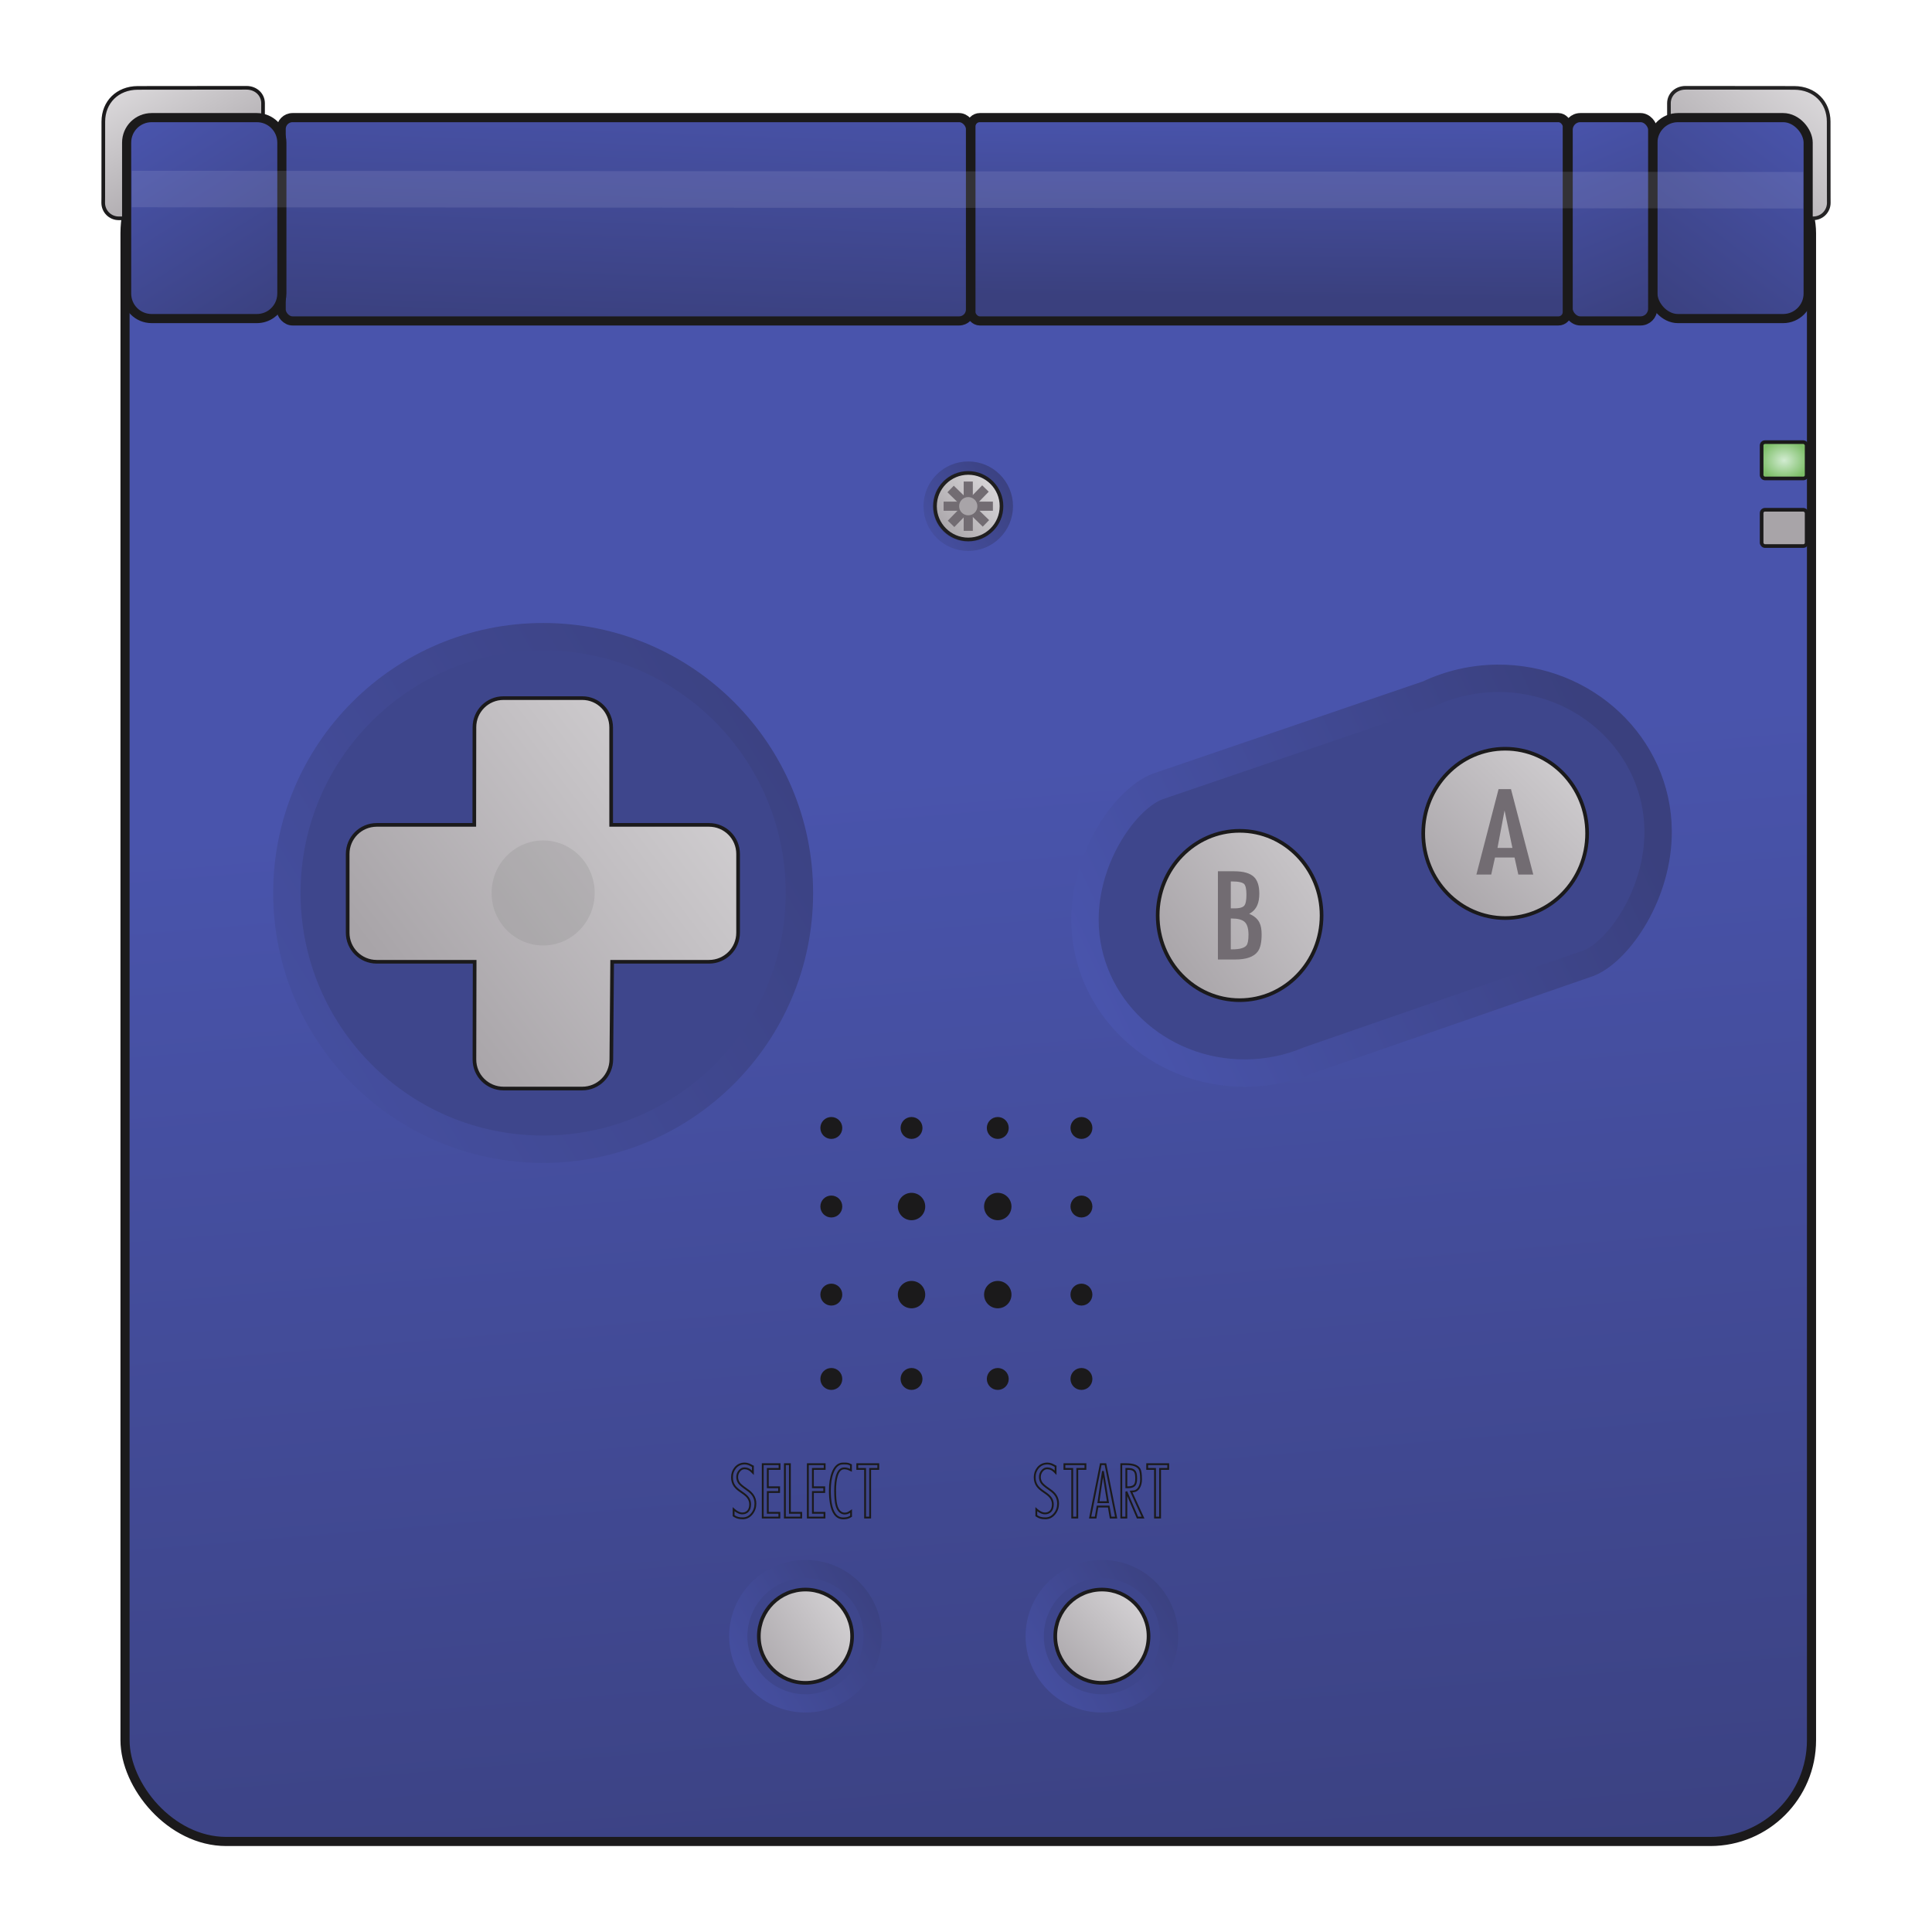 <?xml version="1.0" encoding="UTF-8" standalone="no"?>
<!-- Created with Inkscape (http://www.inkscape.org/) -->

<svg
   width="400"
   height="400"
   viewBox="0 0 105.833 105.833"
   version="1.1"
   id="svg939"
   class="gba-sp shell"
   inkscape:version="1.1.2 (0a00cf5339, 2022-02-04)"
   sodipodi:docname="gba-sp.svg"
   xmlns:inkscape="http://www.inkscape.org/namespaces/inkscape"
   xmlns:sodipodi="http://sodipodi.sourceforge.net/DTD/sodipodi-0.dtd"
   xmlns:xlink="http://www.w3.org/1999/xlink"
   xmlns="http://www.w3.org/2000/svg"
   xmlns:svg="http://www.w3.org/2000/svg"
   xmlns:rdf="http://www.w3.org/1999/02/22-rdf-syntax-ns#"
   xmlns:cc="http://creativecommons.org/ns#"
   xmlns:dc="http://purl.org/dc/elements/1.1/">
  <defs
     id="defs933">
    <linearGradient
       inkscape:collect="always"
       id="linearGradient105552">
      <stop
         style="stop-color:#a8a4a8;stop-opacity:1;"
         offset="0"
         id="stop105548" />
      <stop
         style="stop-color:#e2e0e2;stop-opacity:1"
         offset="1"
         id="stop105550" />
    </linearGradient>
    <linearGradient
       inkscape:collect="always"
       id="linearGradient105314">
      <stop
         style="stop-color:#d2ecd2;stop-opacity:1"
         offset="0"
         id="stop105310" />
      <stop
         style="stop-color:#7dbe68;stop-opacity:1"
         offset="1"
         id="stop105312" />
    </linearGradient>
    <linearGradient
       inkscape:collect="always"
       id="linearGradient101274">
      <stop
         style="stop-color:#3a407e;stop-opacity:1"
         offset="0"
         id="stop101270" />
      <stop
         style="stop-color:#4954ac;stop-opacity:1"
         offset="1"
         id="stop101272" />
    </linearGradient>
    <filter
       inkscape:collect="always"
       style="color-interpolation-filters:sRGB"
       id="filter65498"
       x="-0.02"
       y="-27.776"
       width="1.04"
       height="56.551">
      <feGaussianBlur
         inkscape:collect="always"
         stdDeviation="0.323"
         id="feGaussianBlur65500" />
    </filter>
    <filter
       inkscape:collect="always"
       style="color-interpolation-filters:sRGB"
       id="filter99406"
       x="-0.026"
       y="-0.038"
       width="1.053"
       height="1.077">
      <feGaussianBlur
         inkscape:collect="always"
         stdDeviation="0.033"
         id="feGaussianBlur99408" />
    </filter>
    <linearGradient
       inkscape:collect="always"
       xlink:href="#linearGradient101274"
       id="linearGradient99990"
       gradientUnits="userSpaceOnUse"
       x1="88.6"
       y1="42.483"
       x2="60.468"
       y2="55.831" />
    <linearGradient
       inkscape:collect="always"
       xlink:href="#linearGradient101274"
       id="linearGradient105226"
       x1="69.928"
       y1="16.312"
       x2="70.039"
       y2="6.256"
       gradientUnits="userSpaceOnUse" />
    <linearGradient
       inkscape:collect="always"
       xlink:href="#linearGradient101274"
       id="linearGradient105234"
       x1="55.355"
       y1="109.538"
       x2="49.73"
       y2="42.556"
       gradientUnits="userSpaceOnUse" />
    <linearGradient
       inkscape:collect="always"
       xlink:href="#linearGradient101274"
       id="linearGradient105242"
       x1="90.531"
       y1="17.58"
       x2="85.903"
       y2="6.443"
       gradientUnits="userSpaceOnUse" />
    <linearGradient
       inkscape:collect="always"
       xlink:href="#linearGradient101274"
       id="linearGradient105252"
       gradientUnits="userSpaceOnUse"
       x1="90.531"
       y1="17.58"
       x2="99.049"
       y2="6.443" />
    <linearGradient
       inkscape:collect="always"
       xlink:href="#linearGradient101274"
       id="linearGradient105262"
       gradientUnits="userSpaceOnUse"
       x1="29.535"
       y1="18.15"
       x2="30.047"
       y2="3.816" />
    <linearGradient
       inkscape:collect="always"
       xlink:href="#linearGradient101274"
       id="linearGradient105270"
       x1="15.403"
       y1="17.58"
       x2="8.309"
       y2="6.443"
       gradientUnits="userSpaceOnUse" />
    <radialGradient
       inkscape:collect="always"
       xlink:href="#linearGradient105314"
       id="radialGradient105316"
       cx="97.733"
       cy="25.214"
       fx="97.733"
       fy="25.214"
       r="1.333"
       gradientTransform="matrix(1,0,0,0.821,0,4.518)"
       gradientUnits="userSpaceOnUse" />
    <linearGradient
       inkscape:collect="always"
       xlink:href="#linearGradient105552"
       id="linearGradient105554"
       x1="75.761"
       y1="343.578"
       x2="86.996"
       y2="332.321"
       gradientUnits="userSpaceOnUse" />
    <linearGradient
       inkscape:collect="always"
       xlink:href="#linearGradient105552"
       id="linearGradient105615"
       x1="61.296"
       y1="347.345"
       x2="75.818"
       y2="336.815"
       gradientUnits="userSpaceOnUse" />
    <linearGradient
       inkscape:collect="always"
       xlink:href="#linearGradient105552"
       id="linearGradient105623"
       x1="21.758"
       y1="53.921"
       x2="45.157"
       y2="36.157"
       gradientUnits="userSpaceOnUse" />
    <linearGradient
       inkscape:collect="always"
       xlink:href="#linearGradient105552"
       id="linearGradient105707"
       x1="51.383"
       y1="29.029"
       x2="55.062"
       y2="25.897"
       gradientUnits="userSpaceOnUse" />
    <linearGradient
       inkscape:collect="always"
       xlink:href="#linearGradient105552"
       id="linearGradient105715"
       x1="80.784"
       y1="325.378"
       x2="87.965"
       y2="316.978"
       gradientUnits="userSpaceOnUse" />
    <linearGradient
       inkscape:collect="always"
       xlink:href="#linearGradient105552"
       id="linearGradient105837"
       x1="17.909"
       y1="324.757"
       x2="13.573"
       y2="317.05"
       gradientUnits="userSpaceOnUse" />
    <linearGradient
       inkscape:collect="always"
       xlink:href="#linearGradient101274"
       id="linearGradient107397"
       x1="64.304"
       y1="86.003"
       x2="53.181"
       y2="92.773"
       gradientUnits="userSpaceOnUse" />
    <linearGradient
       inkscape:collect="always"
       xlink:href="#linearGradient101274"
       id="linearGradient107512"
       gradientUnits="userSpaceOnUse"
       x1="64.304"
       y1="86.003"
       x2="53.181"
       y2="92.773"
       gradientTransform="translate(-16.238)" />
    <linearGradient
       inkscape:collect="always"
       xlink:href="#linearGradient101274"
       id="linearGradient107655"
       gradientUnits="userSpaceOnUse"
       gradientTransform="matrix(3.814,0,0,3.814,-200.479,-292.952)"
       x1="64.304"
       y1="86.003"
       x2="53.181"
       y2="92.773" />
    <linearGradient
       inkscape:collect="always"
       xlink:href="#linearGradient101274"
       id="linearGradient107800"
       gradientUnits="userSpaceOnUse"
       x1="64.304"
       y1="86.003"
       x2="53.181"
       y2="92.773"
       gradientTransform="matrix(0.598,0,0,0.598,16.943,-25.871)" />
    <linearGradient
       inkscape:collect="always"
       xlink:href="#linearGradient105552"
       id="linearGradient111462"
       x1="57.783"
       y1="92.153"
       x2="64.063"
       y2="86.295"
       gradientUnits="userSpaceOnUse" />
    <linearGradient
       inkscape:collect="always"
       xlink:href="#linearGradient105552"
       id="linearGradient111470"
       x1="40.857"
       y1="91.892"
       x2="48.57"
       y2="86.815"
       gradientUnits="userSpaceOnUse" />
  </defs>
  <sodipodi:namedview
     id="base"
     pagecolor="#ffffff"
     bordercolor="#666666"
     borderopacity="1.0"
     inkscape:pageopacity="0.0"
     inkscape:pageshadow="2"
     inkscape:zoom="2.8000002"
     inkscape:cx="134.99999"
     inkscape:cy="164.46427"
     inkscape:document-units="mm"
     inkscape:current-layer="svg939"
     showgrid="false"
     inkscape:window-width="3840"
     inkscape:window-height="2070"
     inkscape:window-x="0"
     inkscape:window-y="44"
     inkscape:window-maximized="1"
     showguides="true"
     units="px"
     inkscape:pagecheckerboard="0"
     inkscape:snap-grids="false"
     inkscape:snap-global="true"
     inkscape:snap-to-guides="false">
    <inkscape:grid
       type="xygrid"
       id="grid59191" />
  </sodipodi:namedview>
  <g
     id="g1288"
     inkscape:label="menuButtons"
     style="display:inline"
     transform="translate(-10.654,-313.736)"
     inkscape:groupmode="layer" />
  <g
     id="g1200"
     inkscape:label="actionButtons"
     style="display:inline"
     transform="translate(-10.654,-313.736)"
     inkscape:groupmode="layer" />
  <rect
     style="color:#000000;display:inline;overflow:visible;fill:url(#linearGradient105234);fill-opacity:1;fill-rule:evenodd;stroke:#1b1a1b;stroke-width:0.5;stroke-linecap:square;stroke-miterlimit:4;stroke-dasharray:none;stroke-opacity:1;stop-color:#000000"
     id="rect1780"
     width="92.383"
     height="93.648"
     x="6.849"
     y="7.226"
     ry="5.545" />
  <circle
     style="color:#000000;display:inline;overflow:visible;mix-blend-mode:normal;fill:#3e468c;fill-opacity:1;fill-rule:evenodd;stroke:url(#linearGradient107655);stroke-width:1.5;stroke-linecap:square;stroke-miterlimit:4;stroke-dasharray:none;stroke-opacity:1;stop-color:#000000"
     id="path49231-1-3-0-9-3-4-4"
     cx="29.753"
     cy="48.915"
     inkscape:label="startOutline"
     class="button"
     r="14.038" />
  <ellipse
     style="color:#000000;display:inline;overflow:visible;mix-blend-mode:normal;fill:#3e468c;fill-opacity:1;fill-rule:evenodd;stroke:url(#linearGradient107512);stroke-width:1;stroke-linecap:square;stroke-miterlimit:4;stroke-dasharray:none;stroke-opacity:1;stop-color:#000000"
     id="path49231-1-3-0-9-3-4"
     cx="44.123"
     cy="89.63"
     inkscape:label="startOutline"
     class="button"
     rx="3.68"
     ry="3.68" />
  <path
     id="path24327-3"
     style="display:inline;overflow:visible;fill:#3e468c;fill-opacity:1;fill-rule:evenodd;stroke:url(#linearGradient99990);stroke-width:1.5;stroke-linecap:square;stroke-miterlimit:4;stroke-dasharray:none;stroke-opacity:1;stop-color:#000000;filter:url(#filter99406)"
     d="M 82.017,37.157 C 80.704,37.169 79.411,37.465 78.232,38.022 L 63.427,43.079 C 61.708,43.712 59.42,46.881 59.433,50.419 59.463,55.069 63.409,58.814 68.245,58.783 69.439,58.774 70.618,58.531 71.71,58.069 L 87.061,52.747 C 88.701,52.059 90.851,48.955 90.83,45.521 90.8,40.87 86.854,37.125 82.017,37.157 Z"
     sodipodi:nodetypes="ccccccccc" />
  <path
     id="rect49086"
     class="button"
     style="display:inline;overflow:visible;fill:url(#linearGradient105623);fill-opacity:1;fill-rule:evenodd;stroke:#1b1a1b;stroke-width:0.2;stroke-linecap:square;stroke-miterlimit:4;stroke-dasharray:none;stroke-opacity:1;stop-color:#000000"
     inkscape:label="dOutline"
     d="M 25.989,39.836 C 25.99,38.953 26.7,38.242 27.583,38.242 H 31.894 C 32.777,38.242 33.479,38.968 33.479,39.852 V 45.186 H 38.838 C 39.721,45.186 40.432,45.897 40.432,46.78 V 51.092 C 40.432,51.975 39.721,52.685 38.838,52.685 H 33.532 L 33.488,58.035 C 33.481,58.918 32.777,59.629 31.894,59.629 H 27.583 C 26.7,59.629 25.987,58.919 25.989,58.035 L 26.001,52.685 H 20.639 C 19.756,52.685 19.045,51.975 19.045,51.092 V 46.78 C 19.045,45.897 19.756,45.186 20.639,45.186 H 25.981 Z"
     sodipodi:nodetypes="sssscsssscsssscsssscs" />
  <ellipse
     style="color:#000000;display:inline;overflow:visible;mix-blend-mode:normal;fill:#3e468c;fill-opacity:1;fill-rule:evenodd;stroke:url(#linearGradient107397);stroke-width:1;stroke-linecap:square;stroke-miterlimit:4;stroke-dasharray:none;stroke-opacity:1;stop-color:#000000"
     id="path49231-1-3-0-9-3"
     cx="60.361"
     cy="89.63"
     inkscape:label="startOutline"
     class="button"
     rx="3.68"
     ry="3.68" />
  <circle
     style="color:#000000;display:inline;overflow:visible;mix-blend-mode:normal;fill:#3e468c;fill-opacity:1;fill-rule:evenodd;stroke:url(#linearGradient107800);stroke-width:0.5;stroke-linecap:square;stroke-miterlimit:4;stroke-dasharray:none;stroke-opacity:1;stop-color:#000000"
     id="path49231-1-3-0-9-3-3"
     cx="53.04"
     cy="27.729"
     inkscape:label="startOutline"
     class="button"
     r="2.201" />
  <g
     id="g1015"
     inkscape:label="start"
     ojd-button="START">
    <circle
       style="color:#000000;display:inline;overflow:visible;mix-blend-mode:normal;fill:url(#linearGradient111462);fill-opacity:1;fill-rule:evenodd;stroke:#1b1a1b;stroke-width:0.2;stroke-linecap:square;stroke-miterlimit:4;stroke-dasharray:none;stroke-opacity:1;stop-color:#000000"
       id="path49231-1-3-0-9"
       cx="60.361"
       cy="89.63"
       inkscape:label="startOutline"
       class="button"
       r="2.555" />
    <g
       aria-label="START"
       id="text47887-3-6"
       style="font-size:4.233px;line-height:6.615px;font-family:'Futura Condensed';-inkscape-font-specification:'Futura Condensed, ';letter-spacing:0px;word-spacing:0px;display:inline;fill:#3e468c;fill-opacity:1;stroke:#1b1a1b;stroke-width:0.115;stroke-miterlimit:4;stroke-dasharray:none;stroke-opacity:1"
       inkscape:label="startText"
       class="label"
       transform="matrix(0.868,0,0,0.868,9.302,-228.068)">
      <path
         d="M 56.059,357.643 Q 56.059,358.01 55.838,358.283 55.605,358.571 55.261,358.571 55.075,358.571 54.961,358.539 54.846,358.508 54.748,358.445 L 54.685,358.405 V 357.994 L 54.724,358.03 Q 54.819,358.113 54.918,358.168 55.087,358.263 55.229,358.263 55.451,358.263 55.589,358.117 55.727,357.967 55.727,357.686 55.727,357.457 55.593,357.272 55.474,357.11 55.222,356.944 L 55.15,356.893 Q 54.866,356.707 54.736,356.518 54.582,356.292 54.582,355.984 54.582,355.637 54.787,355.388 55.016,355.112 55.387,355.112 55.514,355.112 55.648,355.163 55.739,355.199 55.846,355.262 L 55.901,355.289 V 355.696 L 55.822,355.617 Q 55.739,355.534 55.66,355.491 55.561,355.436 55.482,355.428 55.407,355.416 55.372,355.416 55.178,355.416 55.044,355.586 54.91,355.751 54.91,355.965 54.91,356.158 55.012,356.32 55.115,356.478 55.482,356.727 L 55.53,356.762 Q 55.79,356.936 55.917,357.134 56.059,357.355 56.059,357.643 Z"
         id="path956"
         style="fill:#3e468c;fill-opacity:1;stroke:#1b1a1b;stroke-width:0.115;stroke-miterlimit:4;stroke-dasharray:none;stroke-opacity:1" />
      <path
         d="M 57.784,355.455 H 57.271 V 358.524 H 56.951 V 355.455 H 56.458 V 355.155 H 57.784 Z"
         id="path958"
         style="fill:#3e468c;fill-opacity:1;stroke:#1b1a1b;stroke-width:0.115;stroke-miterlimit:4;stroke-dasharray:none;stroke-opacity:1" />
      <path
         d="M 59.723,358.524 H 59.372 L 59.254,357.829 H 58.547 L 58.428,358.524 H 58.081 L 58.752,355.155 H 59.048 Z M 59.206,357.552 58.89,355.593 58.606,357.552 Z"
         id="path960"
         style="fill:#3e468c;fill-opacity:1;stroke:#1b1a1b;stroke-width:0.115;stroke-miterlimit:4;stroke-dasharray:none;stroke-opacity:1" />
      <path
         d="M 61.418,358.524 H 61.07 L 60.367,356.885 V 358.524 H 60.047 V 355.155 H 60.367 Q 61.019,355.155 61.2,355.467 61.295,355.629 61.295,356.119 61.295,356.415 61.173,356.624 61.027,356.873 60.77,356.873 L 60.667,356.881 Z M 60.987,356.067 Q 60.987,355.771 60.924,355.653 60.821,355.455 60.505,355.455 H 60.367 V 356.612 H 60.49 Q 60.805,356.612 60.916,356.435 60.987,356.32 60.987,356.067 Z"
         id="path962"
         style="fill:#3e468c;fill-opacity:1;stroke:#1b1a1b;stroke-width:0.115;stroke-miterlimit:4;stroke-dasharray:none;stroke-opacity:1" />
      <path
         d="M 63.009,355.455 H 62.496 V 358.524 H 62.176 V 355.455 H 61.682 V 355.155 H 63.009 Z"
         id="path964"
         style="fill:#3e468c;fill-opacity:1;stroke:#1b1a1b;stroke-width:0.115;stroke-miterlimit:4;stroke-dasharray:none;stroke-opacity:1" />
    </g>
  </g>
  <circle
     style="color:#000000;display:inline;overflow:visible;mix-blend-mode:normal;fill:url(#linearGradient105707);fill-opacity:1;fill-rule:evenodd;stroke:#1f1e1f;stroke-width:0.2;stroke-linecap:square;stroke-miterlimit:4;stroke-dasharray:none;stroke-opacity:1;stop-color:#000000"
     id="path49231-1-3-0-3"
     cx="53.04"
     cy="27.729"
     inkscape:label="selectOutline"
     class="button"
     r="1.822" />
  <g
     id="g1025"
     inkscape:label="select"
     ojd-button="SELECT">
    <circle
       style="color:#000000;display:inline;overflow:visible;mix-blend-mode:normal;fill:url(#linearGradient111470);fill-opacity:1;fill-rule:evenodd;stroke:#1b1a1b;stroke-width:0.2;stroke-linecap:square;stroke-miterlimit:4;stroke-dasharray:none;stroke-opacity:1;stop-color:#000000"
       id="path49231-1-3-0"
       cx="44.123"
       cy="89.63"
       inkscape:label="selectOutline"
       class="button"
       r="2.555" />
    <g
       aria-label="SELECT"
       id="text47887-1"
       style="font-size:4.233px;line-height:6.615px;font-family:'Futura Condensed';-inkscape-font-specification:'Futura Condensed, ';letter-spacing:0px;word-spacing:0px;display:inline;fill:#3e468c;fill-opacity:1;stroke:#1b1a1b;stroke-width:0.115;stroke-miterlimit:4;stroke-dasharray:none;stroke-opacity:1"
       inkscape:label="selectText"
       class="label"
       transform="matrix(0.868,0,0,0.868,8.084,-228.068)">
      <path
         d="M 38.36,357.643 Q 38.36,358.01 38.139,358.283 37.906,358.571 37.562,358.571 37.376,358.571 37.262,358.539 37.147,358.508 37.049,358.445 L 36.985,358.405 V 357.994 L 37.025,358.03 Q 37.12,358.113 37.218,358.168 37.388,358.263 37.53,358.263 37.752,358.263 37.89,358.117 38.028,357.967 38.028,357.686 38.028,357.457 37.894,357.272 37.775,357.11 37.522,356.944 L 37.451,356.893 Q 37.167,356.707 37.037,356.518 36.883,356.292 36.883,355.984 36.883,355.637 37.088,355.388 37.317,355.112 37.688,355.112 37.815,355.112 37.949,355.163 38.04,355.199 38.146,355.262 L 38.202,355.289 V 355.696 L 38.123,355.617 Q 38.04,355.534 37.961,355.491 37.862,355.436 37.783,355.428 37.708,355.416 37.673,355.416 37.479,355.416 37.345,355.586 37.21,355.751 37.21,355.965 37.21,356.158 37.313,356.32 37.416,356.478 37.783,356.727 L 37.83,356.762 Q 38.091,356.936 38.217,357.134 38.36,357.355 38.36,357.643 Z"
         id="path986"
         style="fill:#3e468c;fill-opacity:1;stroke:#1b1a1b;stroke-width:0.115;stroke-miterlimit:4;stroke-dasharray:none;stroke-opacity:1" />
      <path
         d="M 39.884,355.455 H 39.142 V 356.612 H 39.856 V 356.912 H 39.142 V 358.224 H 39.872 V 358.524 H 38.822 V 355.155 H 39.884 Z"
         id="path988"
         style="fill:#3e468c;fill-opacity:1;stroke:#1b1a1b;stroke-width:0.115;stroke-miterlimit:4;stroke-dasharray:none;stroke-opacity:1" />
      <path
         d="M 41.25,358.524 H 40.22 V 355.155 H 40.536 V 358.224 H 41.25 Z"
         id="path990"
         style="fill:#3e468c;fill-opacity:1;stroke:#1b1a1b;stroke-width:0.115;stroke-miterlimit:4;stroke-dasharray:none;stroke-opacity:1" />
      <path
         d="M 42.731,355.455 H 41.989 V 356.612 H 42.704 V 356.912 H 41.989 V 358.224 H 42.719 V 358.524 H 41.669 V 355.155 H 42.731 Z"
         id="path992"
         style="fill:#3e468c;fill-opacity:1;stroke:#1b1a1b;stroke-width:0.115;stroke-miterlimit:4;stroke-dasharray:none;stroke-opacity:1" />
      <path
         d="M 44.398,358.437 44.327,358.48 Q 44.173,358.575 43.904,358.575 43.564,358.575 43.363,358.291 43.193,358.054 43.118,357.611 43.059,357.264 43.059,356.822 43.059,356.15 43.233,355.692 43.454,355.112 43.888,355.112 43.951,355.112 43.987,355.112 44.105,355.112 44.173,355.124 44.244,355.131 44.334,355.179 L 44.39,355.203 V 355.542 L 44.315,355.507 Q 44.157,355.42 43.963,355.42 43.639,355.42 43.497,355.902 43.391,356.261 43.391,356.822 43.391,357.422 43.47,357.73 43.592,358.208 43.932,358.267 43.944,358.271 43.979,358.271 44.058,358.271 44.141,358.251 44.224,358.227 44.299,358.176 L 44.398,358.109 Z"
         id="path994"
         style="fill:#3e468c;fill-opacity:1;stroke:#1b1a1b;stroke-width:0.115;stroke-miterlimit:4;stroke-dasharray:none;stroke-opacity:1" />
      <path
         d="M 46.115,355.455 H 45.602 V 358.524 H 45.282 V 355.455 H 44.789 V 355.155 H 46.115 Z"
         id="path996"
         style="fill:#3e468c;fill-opacity:1;stroke:#1b1a1b;stroke-width:0.115;stroke-miterlimit:4;stroke-dasharray:none;stroke-opacity:1" />
    </g>
  </g>
  <ellipse
     style="color:#000000;display:inline;overflow:visible;opacity:0.228;fill:#878787;fill-opacity:1;fill-rule:evenodd;stroke:none;stroke-width:0.856;stroke-linecap:square;stroke-miterlimit:4;stroke-dasharray:none;stroke-opacity:1;stop-color:#000000"
     id="path49231"
     cx="29.753"
     cy="48.915"
     rx="2.823"
     ry="2.876"
     inkscape:label="dCenterIndent" />
  <path
     style="color:#000000;font-variation-settings:normal;display:inline;overflow:visible;vector-effect:none;fill:none;fill-opacity:1;fill-rule:evenodd;stroke:#726c72;stroke-width:1.143;stroke-linecap:square;stroke-linejoin:miter;stroke-miterlimit:4;stroke-dasharray:none;stroke-dashoffset:0;stroke-opacity:1;-inkscape-stroke:none;stop-color:#000000;opacity:0"
     d="m 28.592,55.431 h 2.285 l -1.143,1.468 z"
     id="path78940"
     sodipodi:nodetypes="cccc"
     inkscape:label="dDown"
     ojd-button="DOWN"
     class="button direction" />
  <path
     style="color:#000000;display:inline;overflow:visible;fill:#a8a4a8;fill-opacity:1;fill-rule:evenodd;stroke:#777177;stroke-width:1.143;stroke-linecap:square;stroke-miterlimit:4;stroke-dasharray:none;stroke-opacity:1;stop-color:#000000;opacity:0"
     d="m 30.874,42.19 h -2.285 l 1.143,-1.468 z"
     id="path78940-1"
     sodipodi:nodetypes="cccc"
     inkscape:label="dUp"
     ojd-button="UP"
     class="button direction" />
  <path
     style="color:#000000;display:inline;overflow:visible;fill:#a8a4a8;fill-opacity:1;fill-rule:evenodd;stroke:#777177;stroke-width:1.143;stroke-linecap:square;stroke-miterlimit:4;stroke-dasharray:none;stroke-opacity:1;stop-color:#000000;opacity:0"
     d="m 36.376,50.238 v -2.285 l 1.468,1.143 z"
     id="path78940-1-9"
     sodipodi:nodetypes="cccc"
     inkscape:label="dRight"
     ojd-button="RIGHT"
     class="button direction" />
  <path
     style="color:#000000;display:inline;overflow:visible;fill:#a8a4a8;fill-opacity:1;fill-rule:evenodd;stroke:#777177;stroke-width:1.143;stroke-linecap:square;stroke-miterlimit:4;stroke-dasharray:none;stroke-opacity:1;stop-color:#000000;opacity:0"
     d="m 23.248,50.21 v -2.285 l -1.468,1.143 z"
     id="path78940-1-9-4"
     sodipodi:nodetypes="cccc"
     inkscape:label="dLeft"
     ojd-button="LEFT"
     class="button direction" />
  <g
     id="g1190"
     inkscape:label="bButton"
     ojd-button="B"
     transform="translate(2.389,-294.407)"
     style="display:inline">
    <ellipse
       style="color:#000000;display:inline;overflow:visible;fill:url(#linearGradient105615);fill-opacity:1;fill-rule:evenodd;stroke:#1b1a1b;stroke-width:0.2;stroke-linecap:square;stroke-miterlimit:4;stroke-dasharray:none;stroke-opacity:1;stop-color:#000000"
       id="path25587-2"
       cx="65.517"
       cy="344.557"
       rx="4.489"
       ry="4.638"
       inkscape:label="bButtonOutline"
       class="button" />
    <g
       aria-label="B"
       transform="scale(1.099,0.91)"
       id="text113928"
       style="font-size:6.484px;line-height:10.131px;font-family:'Futura Condensed';-inkscape-font-specification:'Futura Condensed, ';letter-spacing:0px;word-spacing:0px;display:inline;fill:#726c72;stroke:#726c72;stroke-width:0.152px"
       inkscape:label="bText"
       class="label">
      <path
         d="M 60.635,379.774 Q 60.635,380.469 60.453,380.766 60.181,381.207 59.395,381.207 H 58.608 V 376.048 H 59.346 Q 60,376.048 60.272,376.362 60.52,376.653 60.52,377.318 60.52,377.723 60.423,377.989 60.308,378.31 60.042,378.473 L 59.933,378.54 60.054,378.6 Q 60.399,378.77 60.532,379.09 60.635,379.332 60.635,379.774 Z M 60.03,377.378 Q 60.03,376.846 59.897,376.689 59.746,376.508 59.231,376.508 H 59.098 V 378.28 H 59.371 Q 59.782,378.28 59.915,378.074 60.03,377.899 60.03,377.378 Z M 60.133,379.792 Q 60.133,379.157 59.885,378.933 59.667,378.739 59.225,378.739 H 59.098 V 380.748 H 59.244 Q 59.848,380.748 60.024,380.469 60.133,380.3 60.133,379.792 Z"
         id="path912"
         inkscape:label="bTextPath" />
    </g>
  </g>
  <g
     id="g1185"
     inkscape:label="aButton"
     ojd-button="A"
     transform="translate(2.389,-294.407)"
     style="display:inline">
    <ellipse
       style="color:#000000;display:inline;overflow:visible;fill:url(#linearGradient105554);fill-opacity:1;fill-rule:evenodd;stroke:#1b1a1b;stroke-width:0.2;stroke-linecap:square;stroke-miterlimit:4;stroke-dasharray:none;stroke-opacity:1;stop-color:#000000"
       id="path25587-9-9"
       cx="80.063"
       cy="340.06"
       rx="4.489"
       ry="4.638"
       inkscape:label="aButtonOutline"
       class="button" />
    <g
       aria-label="A"
       transform="scale(1.141,0.876)"
       id="text106690"
       style="font-size:6.492px;line-height:10.144px;font-family:'Futura Condensed';-inkscape-font-specification:'Futura Condensed, ';letter-spacing:0px;word-spacing:0px;display:inline;fill:#726c72;stroke:#726c72;stroke-width:0.174px"
       inkscape:label="aText"
       class="label">
      <path
         d="M 71.412,390.682 H 70.873 L 70.692,389.616 H 69.608 L 69.426,390.682 H 68.893 L 69.923,385.516 H 70.377 Z M 70.619,389.192 70.135,386.188 69.699,389.192 Z"
         id="path934"
         inkscape:label="aTextPath" />
    </g>
  </g>
  <g
     id="g1180"
     inkscape:label="right"
     ojd-button="R"
     transform="translate(12.616,-313.214)"
     style="fill:#5b5b5b;fill-opacity:1">
    <path
       id="rect11226-6"
       style="overflow:visible;fill:url(#linearGradient105715);fill-opacity:1;fill-rule:evenodd;stroke:#242324;stroke-width:0.2;stroke-linecap:square;stroke-miterlimit:4;stroke-dasharray:none;stroke-opacity:1;stop-color:#000000"
       d="M 85.753,325.173 H 79.126 C 78.95,325.173 78.809,325.032 78.809,324.856 L 78.811,321.978 78.807,318.874 C 78.806,318.403 79.186,318.024 79.717,318.023 L 85.676,318.029 C 86.782,318.036 87.553,318.807 87.557,319.872 L 87.561,324.005 87.563,324.324 C 87.563,324.794 87.184,325.173 86.714,325.173 H 85.17"
       sodipodi:nodetypes="csscscccccsc"
       inkscape:label="rightOutline"
       class="button" />
    <g
       aria-label="R"
       transform="scale(1.141,0.876)"
       id="text106690-6"
       style="font-size:6.492px;line-height:10.144px;font-family:'Futura Condensed';-inkscape-font-specification:'Futura Condensed, ';letter-spacing:0px;word-spacing:0px;display:inline;fill:#5b5b5b;fill-opacity:1;stroke:#726c72;stroke-width:0.174px"
       inkscape:label="rightText"
       class="label" />
  </g>
  <g
     id="g1147"
     inkscape:label="left"
     ojd-button="L"
     transform="translate(-7.466,-313.214)"
     style="fill:#5b5b5b;fill-opacity:1">
    <path
       id="rect11226-6-5"
       style="overflow:visible;fill:url(#linearGradient105837);fill-opacity:1;fill-rule:evenodd;stroke:#1b1a1b;stroke-width:0.2;stroke-linecap:square;stroke-miterlimit:4;stroke-dasharray:none;stroke-opacity:1;stop-color:#000000"
       d="M 14.93,325.173 H 21.557 C 21.733,325.173 21.874,325.032 21.874,324.856 L 21.872,321.978 21.876,318.874 C 21.877,318.403 21.497,318.024 20.966,318.023 L 15.008,318.029 C 13.901,318.036 13.13,318.807 13.126,319.872 L 13.123,324.005 13.12,324.324 C 13.12,324.794 13.499,325.173 13.97,325.173 H 15.513"
       sodipodi:nodetypes="csscscccccsc"
       inkscape:label="leftOutline"
       class="button" />
    <g
       aria-label="L"
       transform="scale(1.141,0.876)"
       id="text106690-6-9"
       style="font-size:6.492px;line-height:10.144px;font-family:'Futura Condensed';-inkscape-font-specification:'Futura Condensed, ';letter-spacing:0px;word-spacing:0px;display:inline;fill:#5b5b5b;fill-opacity:1;stroke:#726c72;stroke-width:0.174px"
       inkscape:label="leftText"
       class="label" />
  </g>
  <rect
     style="color:#000000;overflow:visible;fill:url(#linearGradient105252);fill-opacity:1;fill-rule:evenodd;stroke:#1b1a1b;stroke-width:0.5;stroke-linecap:square;stroke-miterlimit:4;stroke-dasharray:none;stroke-opacity:1;stop-color:#000000"
     id="rect1903"
     width="8.504"
     height="11.008"
     x="90.545"
     y="6.443"
     ry="1.372" />
  <rect
     style="color:#000000;overflow:visible;fill:url(#linearGradient105242);fill-opacity:1;fill-rule:evenodd;stroke:#1b1a1b;stroke-width:0.5;stroke-linecap:square;stroke-miterlimit:4;stroke-dasharray:none;stroke-opacity:1;stop-color:#000000"
     id="rect1903-6"
     width="4.629"
     height="11.137"
     x="85.903"
     y="6.443"
     ry="0.665" />
  <rect
     style="color:#000000;overflow:visible;fill:url(#linearGradient105226);fill-opacity:1;fill-rule:evenodd;stroke:#1b1a1b;stroke-width:0.5;stroke-linecap:square;stroke-miterlimit:4;stroke-dasharray:none;stroke-opacity:1;stop-color:#000000"
     id="rect1903-6-7"
     width="32.668"
     height="11.137"
     x="53.186"
     y="6.443"
     ry="0.484" />
  <rect
     style="color:#000000;overflow:visible;fill:url(#linearGradient105262);fill-opacity:1;fill-rule:evenodd;stroke:#1b1a1b;stroke-width:0.5;stroke-linecap:square;stroke-miterlimit:4;stroke-dasharray:none;stroke-opacity:1;stop-color:#000000"
     id="rect1903-6-7-5"
     width="37.759"
     height="11.137"
     x="15.403"
     y="6.443"
     ry="0.622" />
  <path
     id="rect1903-3"
     style="overflow:visible;fill:url(#linearGradient105270);fill-rule:evenodd;stroke:#1b1a1b;stroke-width:0.5;stroke-linecap:square;stop-color:#000000;fill-opacity:1"
     d="M 8.309,6.443 H 14.068 C 14.829,6.443 15.44,7.055 15.44,7.815 V 16.079 C 15.44,16.549 15.207,16.962 14.849,17.209 14.628,17.362 14.359,17.451 14.068,17.451 H 8.309 C 7.548,17.451 6.937,16.839 6.937,16.079 V 7.815 C 6.937,7.055 7.548,6.443 8.309,6.443 Z"
     sodipodi:nodetypes="ssssssssss" />
  <path
     style="color:#000000;overflow:visible;opacity:0.353;mix-blend-mode:normal;fill:#454ea1;fill-opacity:1;fill-rule:evenodd;stroke:#d7d9ee;stroke-width:2;stroke-linecap:square;stroke-miterlimit:4;stroke-dasharray:none;stroke-opacity:1;filter:url(#filter65498);stop-color:#000000"
     d="M 8.22,10.355 97.776,10.419"
     id="path63680"
     sodipodi:nodetypes="cc" />
  <path
     style="color:#000000;overflow:visible;fill:#a8a4a8;fill-opacity:1;fill-rule:evenodd;stroke:#726c72;stroke-width:0.5;stroke-linecap:square;stroke-miterlimit:4;stroke-dasharray:none;stroke-opacity:1;stop-color:#000000"
     d="M 53.04,26.629 V 28.829"
     id="path16344"
     sodipodi:nodetypes="cc" />
  <path
     style="color:#000000;overflow:visible;fill:#a8a4a8;fill-opacity:1;fill-rule:evenodd;stroke:#726c72;stroke-width:0.5;stroke-linecap:square;stroke-miterlimit:4;stroke-dasharray:none;stroke-opacity:1;stop-color:#000000"
     d="M 54.14,27.729 H 51.94"
     id="path16344-2"
     sodipodi:nodetypes="cc" />
  <path
     style="color:#000000;overflow:visible;fill:#a8a4a8;fill-opacity:1;fill-rule:evenodd;stroke:#726c72;stroke-width:0.5;stroke-linecap:square;stroke-miterlimit:4;stroke-dasharray:none;stroke-opacity:1;stop-color:#000000"
     d="M 53.808,26.94 52.273,28.517"
     id="path16344-2-9"
     sodipodi:nodetypes="cc" />
  <path
     style="color:#000000;overflow:visible;fill:#a8a4a8;fill-opacity:1;fill-rule:evenodd;stroke:#726c72;stroke-width:0.5;stroke-linecap:square;stroke-miterlimit:4;stroke-dasharray:none;stroke-opacity:1;stop-color:#000000"
     d="M 53.829,28.496 52.252,26.961"
     id="path16344-2-9-1"
     sodipodi:nodetypes="cc" />
  <circle
     style="color:#000000;display:inline;overflow:visible;mix-blend-mode:normal;fill:#a8a4a8;fill-opacity:1;fill-rule:evenodd;stroke:none;stroke-width:0.098;stroke-linecap:square;stroke-miterlimit:4;stroke-dasharray:none;stroke-opacity:1;stop-color:#000000"
     id="path49231-1-3-0-3-2"
     cx="53.04"
     cy="27.729"
     inkscape:label="selectOutline"
     class="button"
     r="0.5" />
  <circle
     style="color:#000000;overflow:visible;fill:#1b1a1b;fill-opacity:1;fill-rule:evenodd;stroke:none;stroke-width:0.511;stroke-linecap:square;stroke-miterlimit:4;stroke-dasharray:none;stroke-opacity:1;stop-color:#000000"
     id="path18071"
     cx="54.657"
     cy="70.918"
     r="0.75" />
  <circle
     style="color:#000000;overflow:visible;fill:#1b1a1b;fill-opacity:1;fill-rule:evenodd;stroke:none;stroke-width:0.511;stroke-linecap:square;stroke-miterlimit:4;stroke-dasharray:none;stroke-opacity:1;stop-color:#000000"
     id="path18071-6"
     cx="54.657"
     cy="66.092"
     r="0.75" />
  <circle
     style="color:#000000;overflow:visible;fill:#1b1a1b;fill-opacity:1;fill-rule:evenodd;stroke:none;stroke-width:0.409;stroke-linecap:square;stroke-miterlimit:4;stroke-dasharray:none;stroke-opacity:1;stop-color:#000000"
     id="path18071-8"
     cx="59.24"
     cy="70.918"
     r="0.6" />
  <circle
     style="color:#000000;overflow:visible;fill:#1b1a1b;fill-opacity:1;fill-rule:evenodd;stroke:none;stroke-width:0.409;stroke-linecap:square;stroke-miterlimit:4;stroke-dasharray:none;stroke-opacity:1;stop-color:#000000"
     id="path18071-6-7"
     cx="59.24"
     cy="66.092"
     r="0.6" />
  <circle
     style="color:#000000;overflow:visible;fill:#1b1a1b;fill-opacity:1;fill-rule:evenodd;stroke:none;stroke-width:0.409;stroke-linecap:square;stroke-miterlimit:4;stroke-dasharray:none;stroke-opacity:1;stop-color:#000000"
     id="path18071-6-7-7"
     cx="59.24"
     cy="61.789"
     r="0.6" />
  <circle
     style="color:#000000;overflow:visible;fill:#1b1a1b;fill-opacity:1;fill-rule:evenodd;stroke:none;stroke-width:0.409;stroke-linecap:square;stroke-miterlimit:4;stroke-dasharray:none;stroke-opacity:1;stop-color:#000000"
     id="path18071-6-7-5"
     cx="49.933"
     cy="61.789"
     r="0.6" />
  <circle
     style="color:#000000;overflow:visible;fill:#1b1a1b;fill-opacity:1;fill-rule:evenodd;stroke:none;stroke-width:0.409;stroke-linecap:square;stroke-miterlimit:4;stroke-dasharray:none;stroke-opacity:1;stop-color:#000000"
     id="path18071-6-7-9"
     cx="54.657"
     cy="61.789"
     r="0.6" />
  <circle
     style="color:#000000;overflow:visible;fill:#1b1a1b;fill-opacity:1;fill-rule:evenodd;stroke:none;stroke-width:0.409;stroke-linecap:square;stroke-miterlimit:4;stroke-dasharray:none;stroke-opacity:1;stop-color:#000000"
     id="path18071-6-7-22"
     cx="45.539"
     cy="61.789"
     r="0.6" />
  <circle
     style="color:#000000;overflow:visible;fill:#1b1a1b;fill-opacity:1;fill-rule:evenodd;stroke:none;stroke-width:0.409;stroke-linecap:square;stroke-miterlimit:4;stroke-dasharray:none;stroke-opacity:1;stop-color:#000000"
     id="path18071-8-9"
     cx="45.539"
     cy="70.918"
     r="0.6" />
  <circle
     style="color:#000000;overflow:visible;fill:#1b1a1b;fill-opacity:1;fill-rule:evenodd;stroke:none;stroke-width:0.409;stroke-linecap:square;stroke-miterlimit:4;stroke-dasharray:none;stroke-opacity:1;stop-color:#000000"
     id="path18071-6-7-2"
     cx="45.539"
     cy="66.092"
     r="0.6" />
  <circle
     style="color:#000000;overflow:visible;fill:#1b1a1b;fill-opacity:1;fill-rule:evenodd;stroke:none;stroke-width:0.511;stroke-linecap:square;stroke-miterlimit:4;stroke-dasharray:none;stroke-opacity:1;stop-color:#000000"
     id="path18071-0"
     cx="49.933"
     cy="70.918"
     r="0.75" />
  <circle
     style="color:#000000;overflow:visible;fill:#1b1a1b;fill-opacity:1;fill-rule:evenodd;stroke:none;stroke-width:0.511;stroke-linecap:square;stroke-miterlimit:4;stroke-dasharray:none;stroke-opacity:1;stop-color:#000000"
     id="path18071-6-6"
     cx="49.933"
     cy="66.092"
     r="0.75" />
  <circle
     style="color:#000000;overflow:visible;fill:#1b1a1b;fill-opacity:1;fill-rule:evenodd;stroke:none;stroke-width:0.409;stroke-linecap:square;stroke-miterlimit:4;stroke-dasharray:none;stroke-opacity:1;stop-color:#000000"
     id="path18071-6-7-97"
     cx="59.24"
     cy="75.538"
     r="0.6" />
  <circle
     style="color:#000000;overflow:visible;fill:#1b1a1b;fill-opacity:1;fill-rule:evenodd;stroke:none;stroke-width:0.409;stroke-linecap:square;stroke-miterlimit:4;stroke-dasharray:none;stroke-opacity:1;stop-color:#000000"
     id="path18071-6-7-3"
     cx="54.657"
     cy="75.538"
     r="0.6" />
  <circle
     style="color:#000000;overflow:visible;fill:#1b1a1b;fill-opacity:1;fill-rule:evenodd;stroke:none;stroke-width:0.409;stroke-linecap:square;stroke-miterlimit:4;stroke-dasharray:none;stroke-opacity:1;stop-color:#000000"
     id="path18071-6-7-6"
     cx="49.933"
     cy="75.538"
     r="0.6" />
  <circle
     style="color:#000000;overflow:visible;fill:#1b1a1b;fill-opacity:1;fill-rule:evenodd;stroke:none;stroke-width:0.409;stroke-linecap:square;stroke-miterlimit:4;stroke-dasharray:none;stroke-opacity:1;stop-color:#000000"
     id="path18071-6-7-1"
     cx="45.539"
     cy="75.538"
     r="0.6" />
  <rect
     style="color:#000000;display:inline;overflow:visible;opacity:1;fill:url(#radialGradient105316);fill-opacity:1;fill-rule:evenodd;stroke:#1b1a1b;stroke-width:0.2;stroke-linecap:square;stroke-miterlimit:4;stroke-dasharray:none;stroke-opacity:1;stop-color:#000000"
     id="rect66137"
     width="2.466"
     height="1.988"
     x="96.5"
     y="24.22"
     ry="0.183" />
  <rect
     style="color:#000000;display:inline;overflow:visible;fill:#a8a4a8;fill-opacity:1;fill-rule:evenodd;stroke:#1b1a1b;stroke-width:0.2;stroke-linecap:square;stroke-miterlimit:4;stroke-dasharray:none;stroke-opacity:1;stop-color:#000000"
     id="rect66137-9"
     width="2.466"
     height="1.988"
     x="96.5"
     y="27.924"
     ry="0.183" />
</svg>
